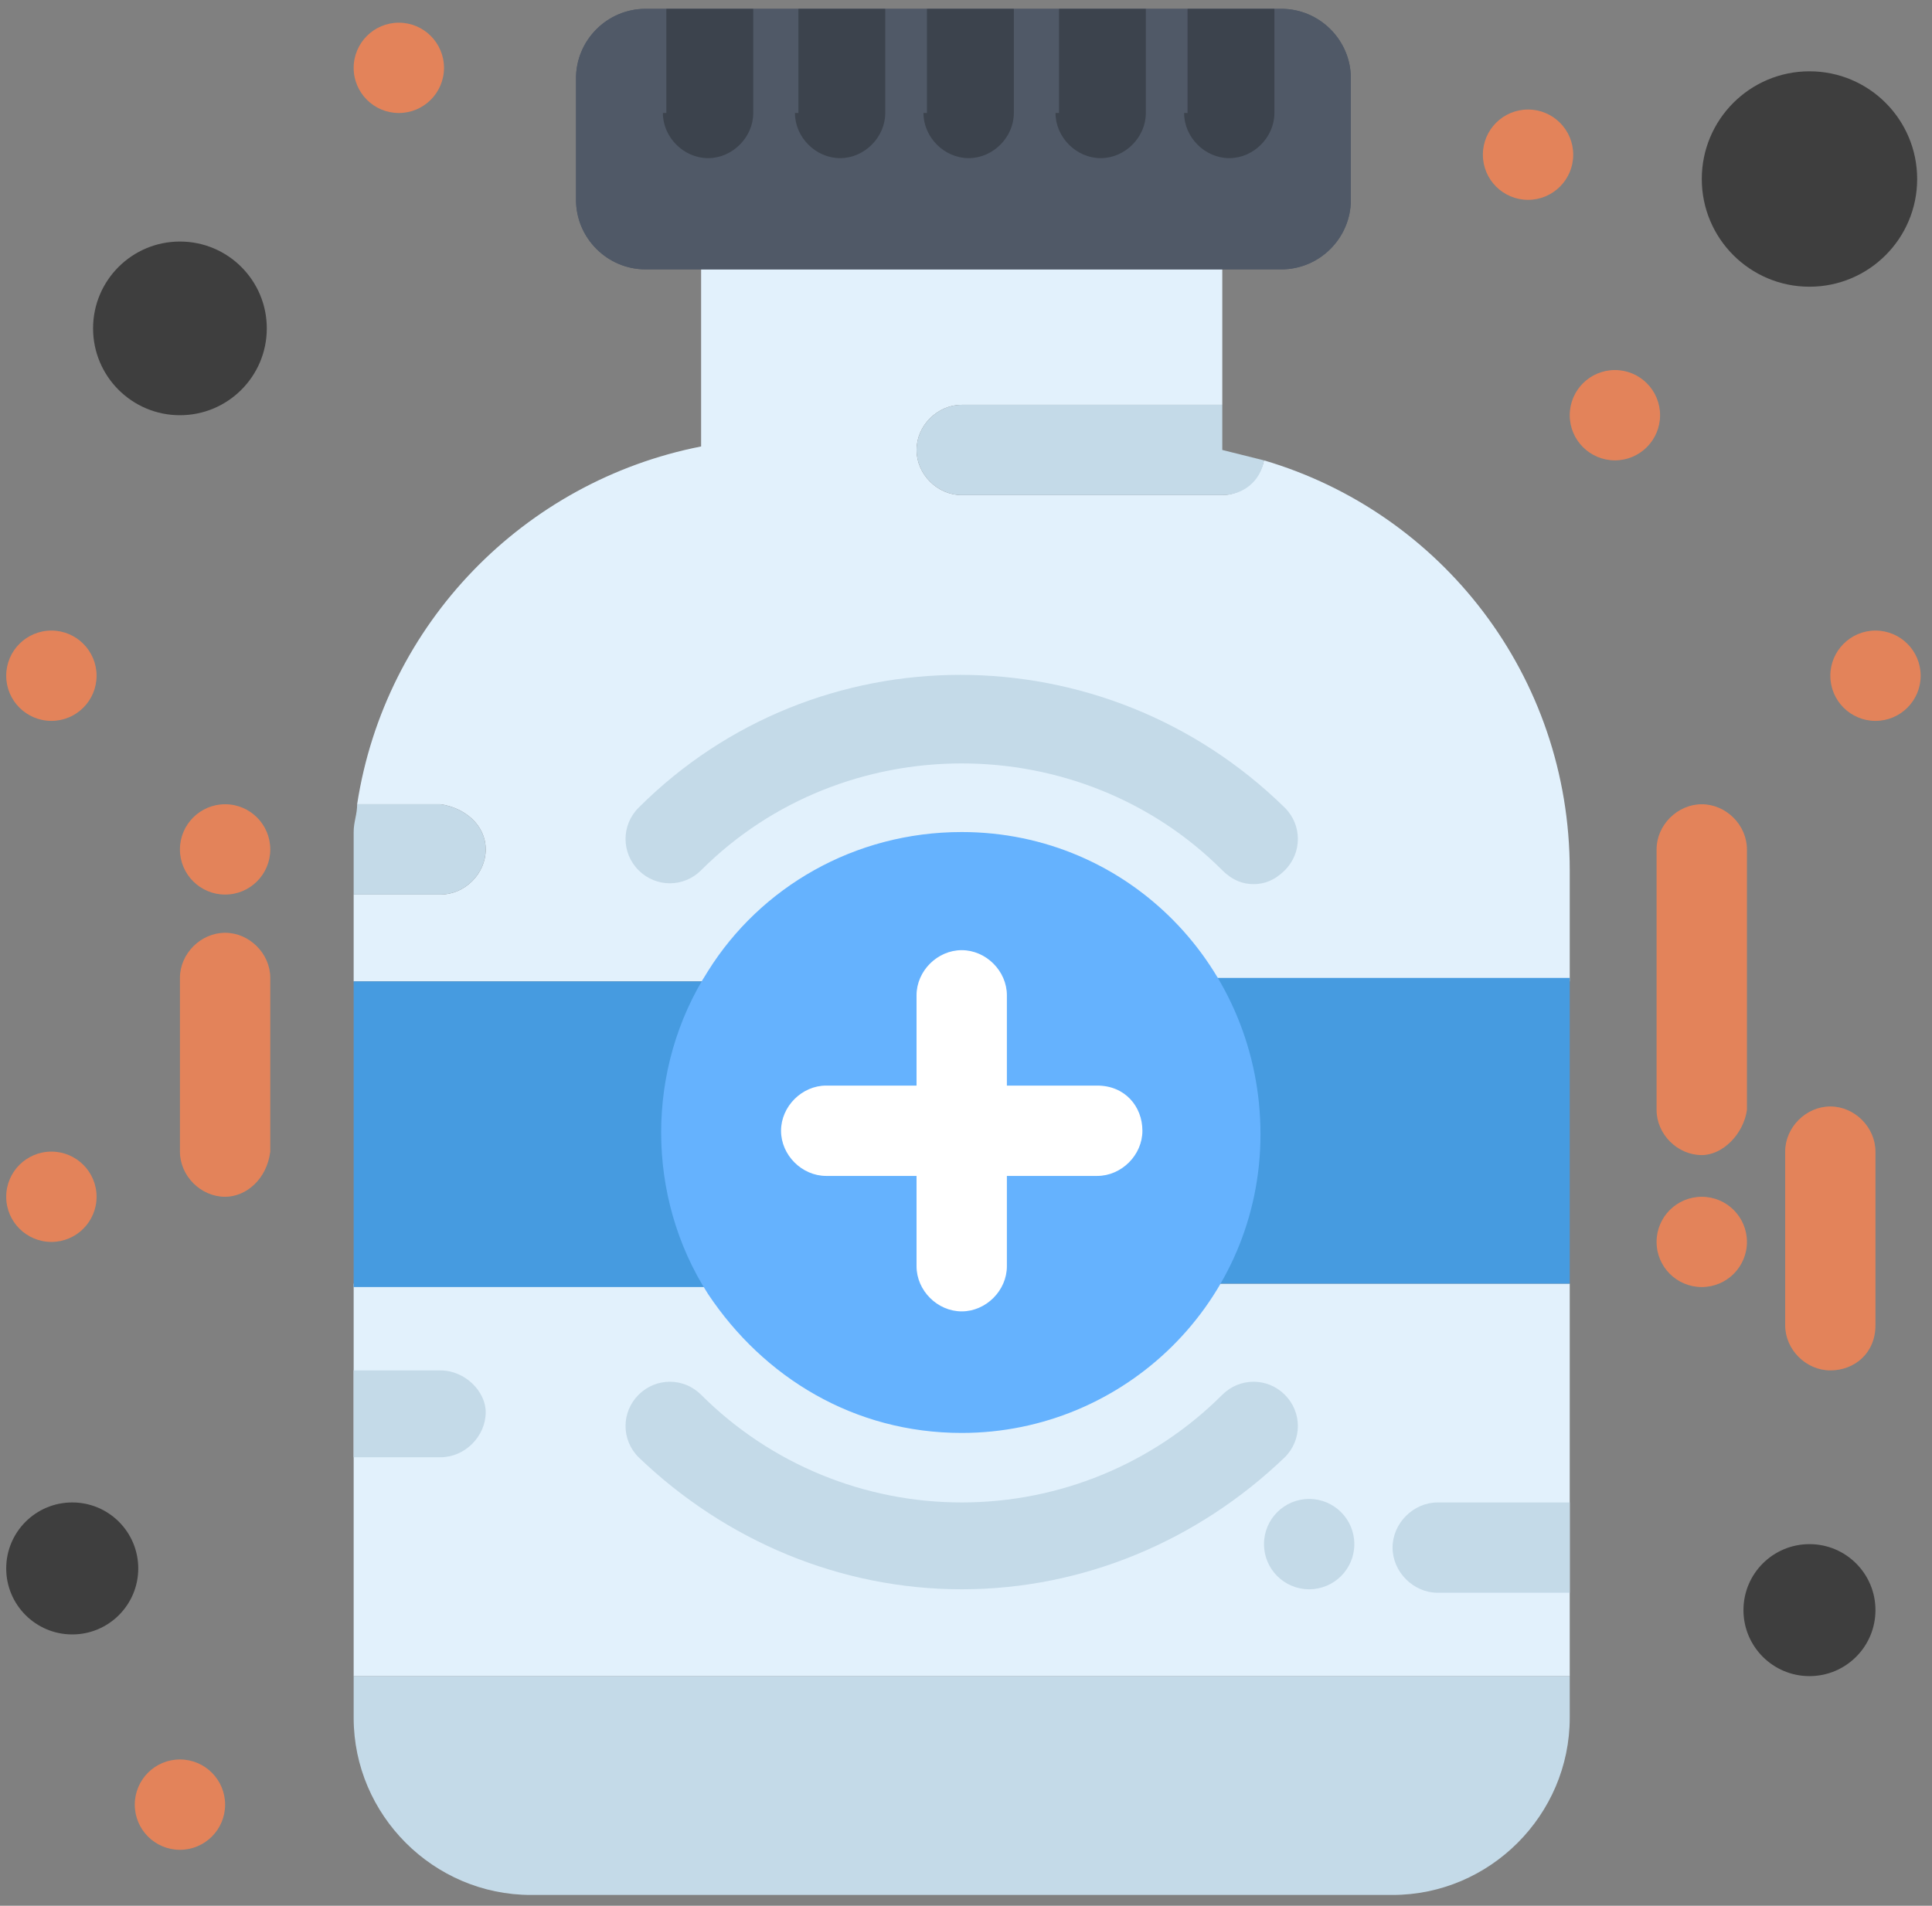 <svg width="75" height="74" viewBox="0 0 75 74" fill="none" xmlns="http://www.w3.org/2000/svg">
<rect x="0" y="0" width="75" height="74" fill="#808080" stroke="none"/>
<path d="M18.855 32.983C18.855 33.927 18.045 34.736 17.101 34.736H13.729V38.108C13.729 38.108 60.803 38.108 60.937 38.108V33.792C60.937 26.239 55.947 19.9 49.068 17.876C48.932 18.551 48.259 19.225 47.449 19.225H37.333C36.389 19.225 35.58 18.416 35.58 17.472C35.58 16.528 36.389 15.719 37.333 15.719H47.449V10.323H27.217V17.336C20.339 18.685 14.944 24.215 13.864 31.229H17.101C18.045 31.364 18.855 32.037 18.855 32.983Z" fill="#E2F1FC"/>
<path d="M6.985 9.379C8.848 9.379 10.357 10.888 10.357 12.751C10.357 14.613 8.848 16.123 6.985 16.123C5.123 16.123 3.613 14.613 3.613 12.751C3.613 10.888 5.123 9.379 6.985 9.379Z" fill="#3E3E3E"/>
<path d="M2.805 58.34C4.22 58.34 5.367 59.487 5.367 60.903C5.367 62.317 4.22 63.465 2.805 63.465C1.389 63.465 0.241 62.317 0.241 60.903C0.241 59.487 1.389 58.34 2.805 58.34Z" fill="#3E3E3E"/>
<path d="M70.244 59.959C71.659 59.959 72.805 61.105 72.805 62.521C72.805 63.936 71.659 65.084 70.244 65.084C68.828 65.084 67.681 63.936 67.681 62.521C67.681 61.105 68.828 59.959 70.244 59.959Z" fill="#3E3E3E"/>
<path d="M70.244 2.769C72.553 2.769 74.424 4.641 74.424 6.951C74.424 9.26 72.553 11.133 70.244 11.133C67.935 11.133 66.063 9.26 66.063 6.951C66.063 4.641 67.935 2.769 70.244 2.769Z" fill="#3E3E3E"/>
<path d="M49.743 0.343C51.225 0.343 52.44 1.556 52.44 3.039V7.76C52.44 9.244 51.225 10.459 49.743 10.459C46.505 10.459 28.567 10.459 25.059 10.459C23.576 10.459 22.361 9.244 22.361 7.76V3.039C22.361 1.556 23.576 0.343 25.059 0.343C27.623 0.343 47.313 0.343 49.743 0.343Z" fill="#505967"/>
<path d="M49.743 0.343C51.225 0.343 52.44 1.556 52.44 3.039V7.76C52.44 9.244 51.225 10.459 49.743 10.459C46.505 10.459 28.567 10.459 25.059 10.459C23.576 10.459 22.361 9.244 22.361 7.76V3.039C22.361 1.556 23.576 0.343 25.059 0.343C27.623 0.343 47.313 0.343 49.743 0.343Z" fill="#505967"/>
<path d="M60.937 65.084V66.701C60.937 70.479 57.835 73.581 54.059 73.581H20.608C16.832 73.581 13.729 70.479 13.729 66.701V65.084H60.937Z" fill="#C4DAE8"/>
<path d="M13.729 49.843H60.937C60.937 51.461 60.937 63.06 60.937 65.084H13.729V59.284C13.729 58.473 13.729 50.787 13.729 49.843Z" fill="#E2F1FC"/>
<path d="M13.729 38.108H28.027C26.948 39.861 26.273 41.884 26.273 44.043C26.273 46.2 26.948 48.224 28.027 49.976H13.729V38.108Z" fill="#469BE0"/>
<path d="M60.937 46.605V49.843H46.505C47.584 48.088 48.259 46.065 48.259 43.908C48.259 41.751 47.584 39.727 46.505 37.972H60.937V46.605Z" fill="#469BE0"/>
<path d="M48.932 44.043C48.932 50.517 43.673 55.641 37.333 55.641C33.152 55.641 29.645 53.484 27.487 50.248C25.059 46.471 25.059 41.479 27.487 37.703C29.511 34.467 33.152 32.308 37.333 32.308C43.807 32.308 48.932 37.568 48.932 44.043Z" fill="#65B2FE"/>
<path d="M72.805 24.485C73.775 24.485 74.56 25.271 74.56 26.239C74.56 27.207 73.775 27.992 72.805 27.992C71.839 27.992 71.053 27.207 71.053 26.239C71.053 25.271 71.839 24.485 72.805 24.485Z" fill="#E3835A"/>
<path d="M66.063 46.471C67.031 46.471 67.816 47.255 67.816 48.224C67.816 49.193 67.031 49.976 66.063 49.976C65.093 49.976 64.308 49.193 64.308 48.224C64.308 47.255 65.093 46.471 66.063 46.471Z" fill="#E3835A"/>
<path d="M62.691 14.369C63.659 14.369 64.444 15.153 64.444 16.123C64.444 17.091 63.659 17.876 62.691 17.876C61.723 17.876 60.937 17.091 60.937 16.123C60.937 15.153 61.723 14.369 62.691 14.369Z" fill="#E3835A"/>
<path d="M59.319 4.253C60.287 4.253 61.072 5.037 61.072 6.007C61.072 6.975 60.287 7.76 59.319 7.76C58.351 7.76 57.565 6.975 57.565 6.007C57.565 5.037 58.351 4.253 59.319 4.253Z" fill="#E3835A"/>
<path d="M50.821 58.204C51.789 58.204 52.575 58.989 52.575 59.959C52.575 60.927 51.789 61.712 50.821 61.712C49.853 61.712 49.068 60.927 49.068 59.959C49.068 58.989 49.853 58.204 50.821 58.204Z" fill="#C4DAE8"/>
<path d="M15.483 0.881C16.451 0.881 17.236 1.667 17.236 2.636C17.236 3.603 16.451 4.388 15.483 4.388C14.515 4.388 13.729 3.603 13.729 2.636C13.729 1.667 14.515 0.881 15.483 0.881Z" fill="#E3835A"/>
<path d="M8.739 31.229C9.708 31.229 10.492 32.015 10.492 32.983C10.492 33.951 9.708 34.736 8.739 34.736C7.771 34.736 6.985 33.951 6.985 32.983C6.985 32.015 7.771 31.229 8.739 31.229Z" fill="#E3835A"/>
<path d="M6.985 68.32C7.953 68.32 8.739 69.105 8.739 70.075C8.739 71.043 7.953 71.828 6.985 71.828C6.017 71.828 5.232 71.043 5.232 70.075C5.232 69.105 6.017 68.32 6.985 68.32Z" fill="#E3835A"/>
<path d="M1.996 24.485C2.964 24.485 3.749 25.271 3.749 26.239C3.749 27.207 2.964 27.992 1.996 27.992C1.027 27.992 0.241 27.207 0.241 26.239C0.241 25.271 1.027 24.485 1.996 24.485Z" fill="#E3835A"/>
<path d="M1.996 44.717C2.964 44.717 3.749 45.502 3.749 46.471C3.749 47.438 2.964 48.224 1.996 48.224C1.027 48.224 0.241 47.438 0.241 46.471C0.241 45.502 1.027 44.717 1.996 44.717Z" fill="#E3835A"/>
<path d="M42.593 42.153H39.087V38.647C39.087 37.703 38.277 36.895 37.333 36.895C36.389 36.895 35.58 37.703 35.58 38.647V42.153H32.073C31.129 42.153 30.32 42.964 30.32 43.908C30.32 44.852 31.129 45.661 32.073 45.661H35.58V49.168C35.58 50.112 36.389 50.921 37.333 50.921C38.277 50.921 39.087 50.112 39.087 49.168V45.661H42.593C43.537 45.661 44.348 44.852 44.348 43.908C44.348 42.964 43.673 42.153 42.593 42.153Z" fill="white"/>
<path d="M66.063 44.852C65.119 44.852 64.308 44.043 64.308 43.099V32.983C64.308 32.037 65.119 31.229 66.063 31.229C67.007 31.229 67.816 32.037 67.816 32.983V43.099C67.681 44.043 66.871 44.852 66.063 44.852Z" fill="#E3835A"/>
<path d="M71.053 53.213C70.109 53.213 69.3 52.405 69.3 51.461V44.717C69.3 43.773 70.109 42.964 71.053 42.964C71.997 42.964 72.805 43.773 72.805 44.717V51.461C72.805 52.54 71.997 53.213 71.053 53.213Z" fill="#E3835A"/>
<path d="M8.739 46.471C7.795 46.471 6.985 45.661 6.985 44.717V37.972C6.985 37.028 7.795 36.22 8.739 36.22C9.683 36.22 10.492 37.028 10.492 37.972V44.717C10.357 45.796 9.548 46.471 8.739 46.471Z" fill="#E3835A"/>
<path d="M48.663 34.331C48.259 34.331 47.855 34.196 47.449 33.792C41.919 28.261 32.748 28.261 27.217 33.792C26.543 34.467 25.464 34.467 24.789 33.792C24.115 33.117 24.115 32.037 24.789 31.364C31.668 24.485 42.863 24.485 49.877 31.364C50.552 32.037 50.552 33.117 49.877 33.792C49.472 34.196 49.068 34.331 48.663 34.331Z" fill="#C4DAE8"/>
<path d="M37.333 61.712C32.612 61.712 28.161 59.823 24.789 56.585C24.115 55.912 24.115 54.833 24.789 54.159C25.464 53.484 26.543 53.484 27.217 54.159C29.916 56.856 33.556 58.34 37.333 58.34C41.111 58.34 44.751 56.856 47.449 54.159C48.124 53.484 49.203 53.484 49.877 54.159C50.552 54.833 50.552 55.912 49.877 56.585C46.505 59.823 42.055 61.712 37.333 61.712Z" fill="#C4DAE8"/>
<path d="M47.449 17.472V15.719H37.333C36.389 15.719 35.58 16.528 35.58 17.472C35.58 18.416 36.389 19.225 37.333 19.225H47.449C48.259 19.225 48.932 18.685 49.068 17.876C48.528 17.741 47.988 17.607 47.449 17.472ZM18.855 32.983C18.855 33.927 18.045 34.736 17.101 34.736H13.729V32.983V32.308C13.729 31.904 13.864 31.635 13.864 31.229H17.101C18.045 31.364 18.855 32.037 18.855 32.983Z" fill="#C4DAE8"/>
<path d="M25.733 4.388C25.733 5.332 26.543 6.141 27.487 6.141C28.431 6.141 29.241 5.332 29.241 4.388V0.343H25.868V4.388H25.733Z" fill="#3C434D"/>
<path d="M30.86 4.388C30.86 5.332 31.668 6.141 32.612 6.141C33.556 6.141 34.365 5.332 34.365 4.388V0.343H30.995V4.388H30.86Z" fill="#3C434D"/>
<path d="M45.967 4.388C45.967 5.332 46.775 6.141 47.719 6.141C48.663 6.141 49.472 5.332 49.472 4.388V0.343H46.1V4.388H45.967Z" fill="#3C434D"/>
<path d="M35.849 4.388C35.849 5.332 36.659 6.141 37.603 6.141C38.547 6.141 39.357 5.332 39.357 4.388V0.343H35.984V4.388H35.849Z" fill="#3C434D"/>
<path d="M40.975 4.388C40.975 5.332 41.784 6.141 42.729 6.141C43.673 6.141 44.481 5.332 44.481 4.388V0.343H41.111V4.388H40.975Z" fill="#3C434D"/>
<path d="M17.101 53.213H13.729V56.585H17.101C18.045 56.585 18.855 55.777 18.855 54.833C18.855 54.024 18.045 53.213 17.101 53.213Z" fill="#C4DAE8"/>
<path d="M60.937 58.34H55.811C54.867 58.34 54.059 59.148 54.059 60.093C54.059 61.037 54.867 61.847 55.811 61.847H60.937V58.34Z" fill="#C4DAE8"/>
</svg>
